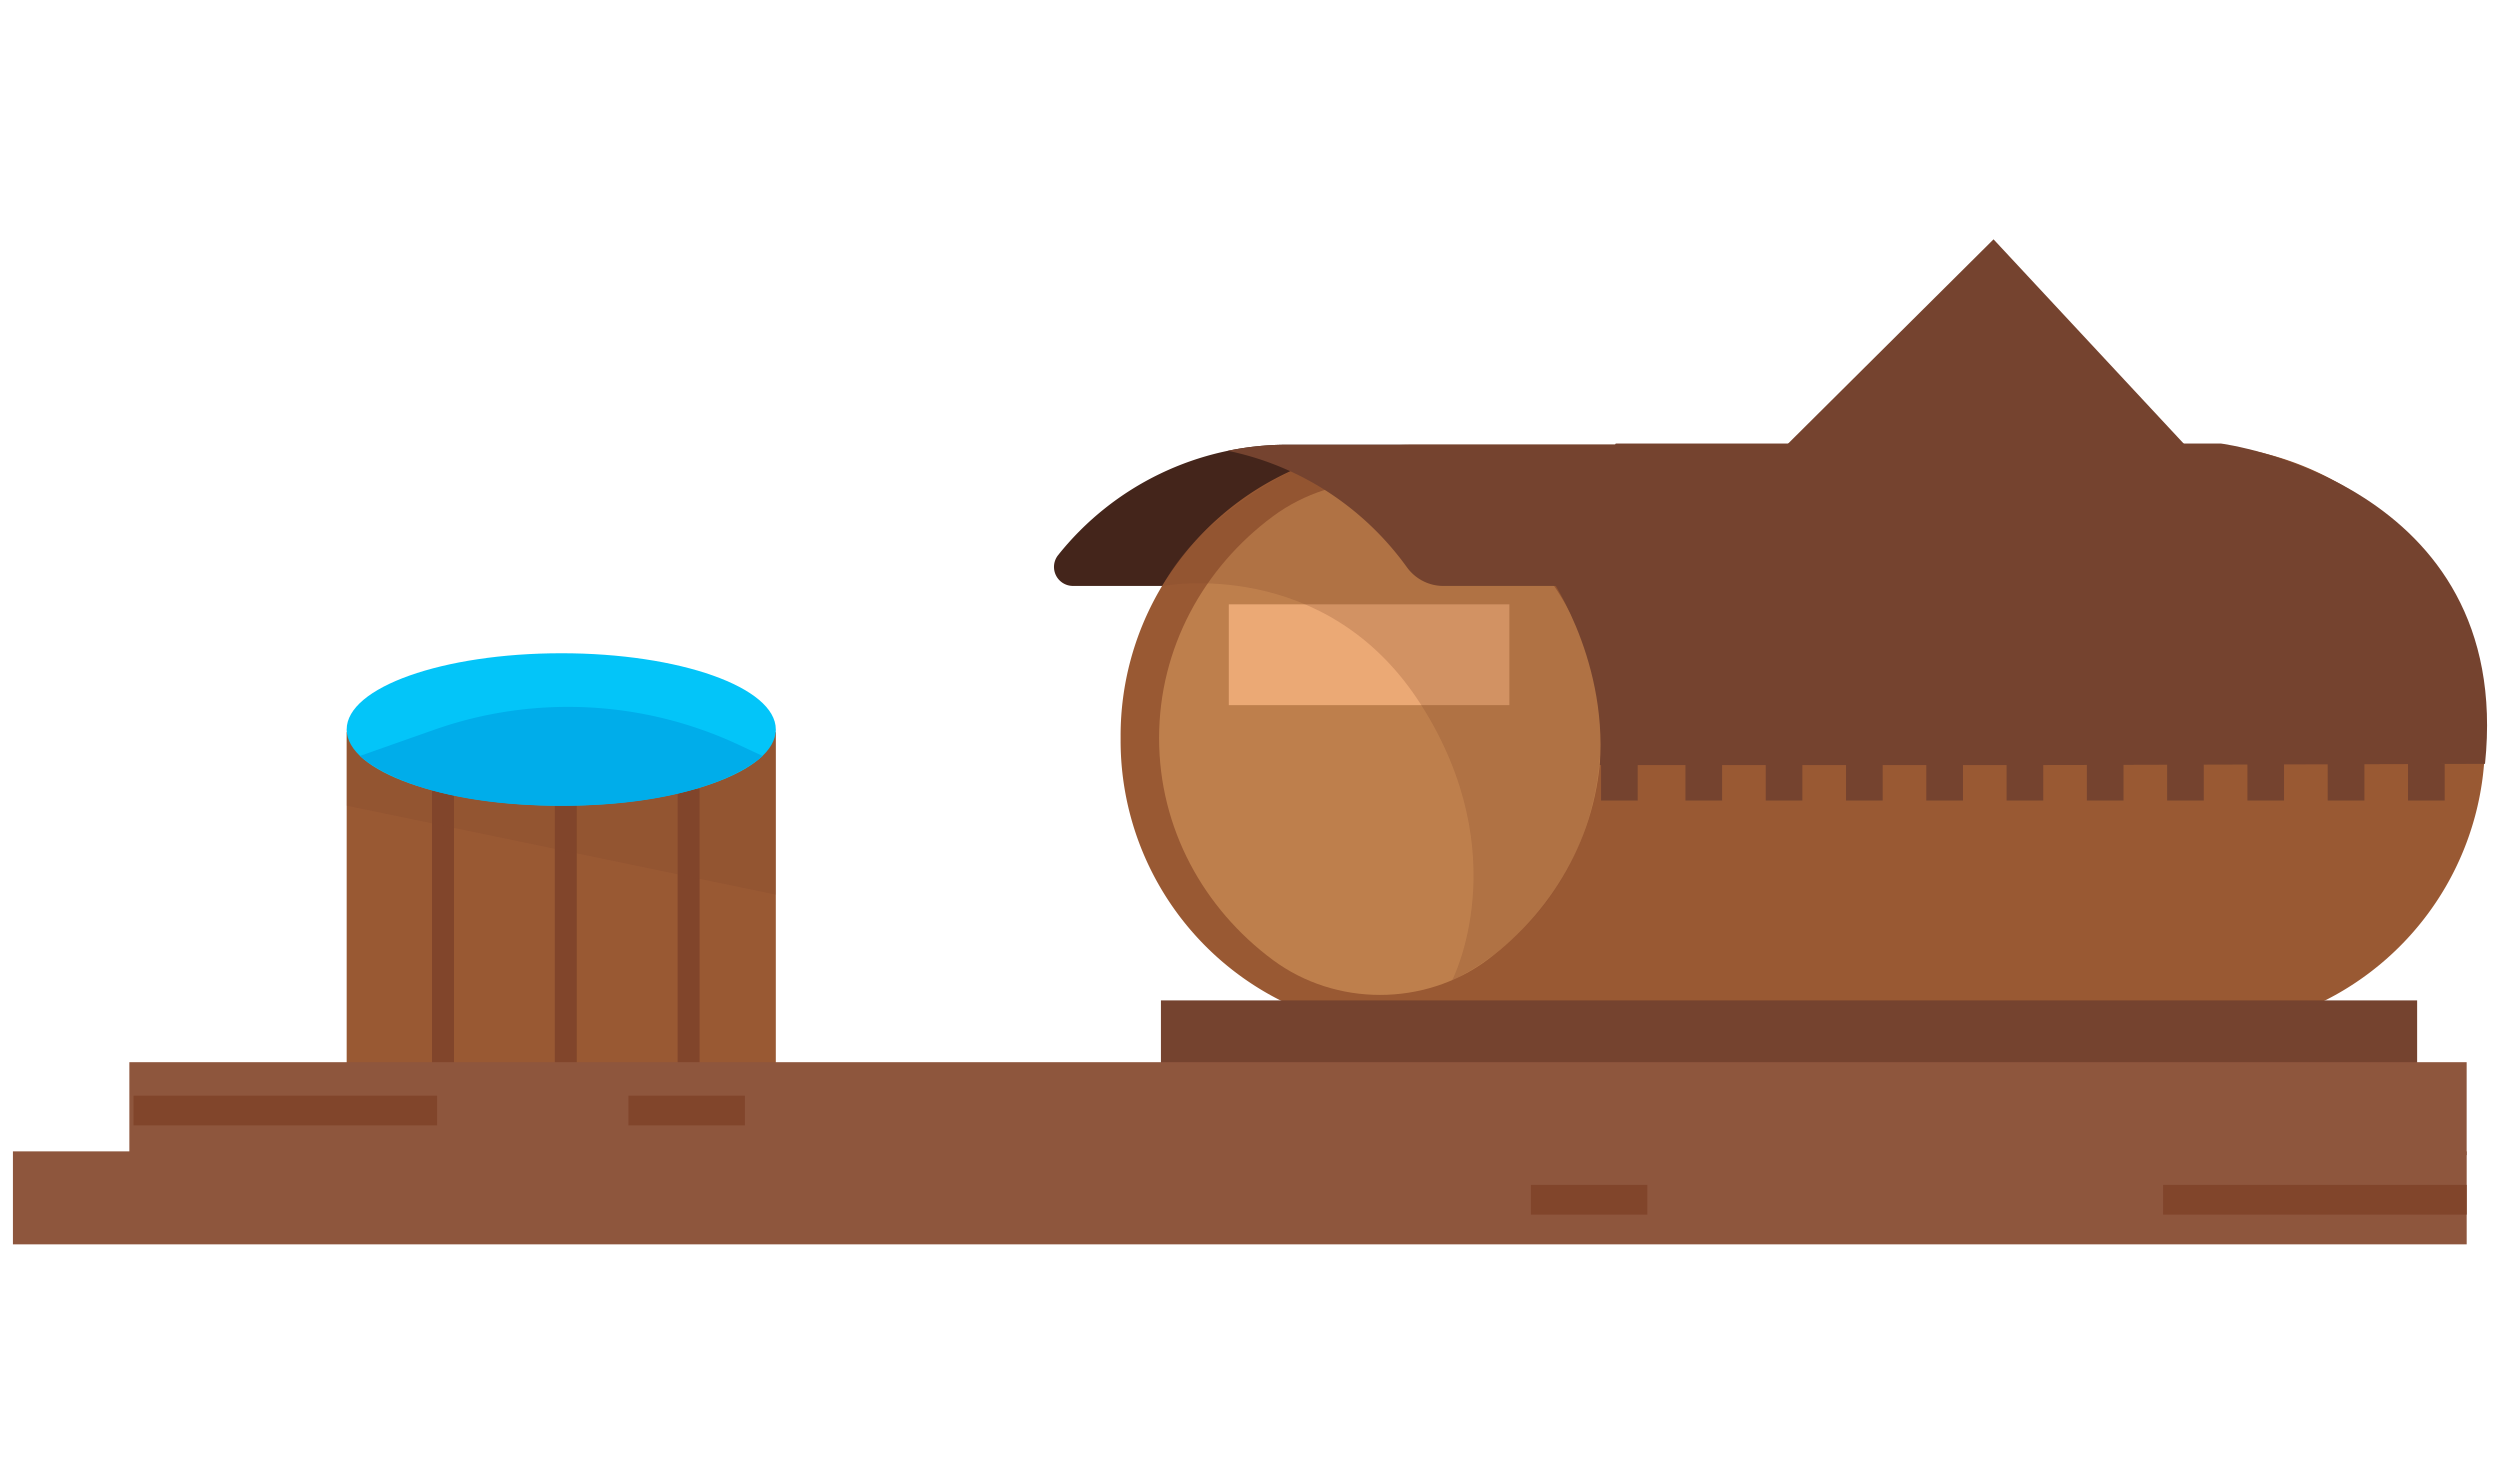 <svg xmlns="http://www.w3.org/2000/svg" xmlns:xlink="http://www.w3.org/1999/xlink" xml:space="preserve" width="67.7" height="40"><defs><path id="a" d="M0-6h67.7v40H0z"/></defs><clipPath id="b"><use xlink:href="#a" overflow="visible"/></clipPath><g clip-path="url(#b)"><defs><path id="c" d="M0-6h67.7v40H0z"/></defs><clipPath id="d"><use xlink:href="#c" overflow="visible"/></clipPath><path fill="#44251B" d="M50.847 15.867a7.944 7.944 0 0 0-6.794-3.824h-9.188a7.932 7.932 0 0 0-6.212 2.991.514.514 0 0 0 .402.833h21.792z" clip-path="url(#d)"/><path fill="#995933" d="M48.224 26.743h2.583v1.59h-2.583z" clip-path="url(#d)"/><path fill="#995933" d="M59.415 27.936h-21.19a7.878 7.878 0 0 1-7.879-7.879v-.134a7.878 7.878 0 0 1 7.879-7.879h21.19a7.879 7.879 0 0 1 7.879 7.879v.134a7.879 7.879 0 0 1-7.879 7.879" clip-path="url(#d)"/><path fill="#BE7F4C" d="M40.272 13.981c-1.7-1.259-4.1-1.259-5.8 0-1.876 1.389-3.084 3.564-3.084 6.008s1.208 4.619 3.084 6.009c1.7 1.259 4.1 1.259 5.8 0 1.876-1.39 3.084-3.564 3.084-6.009s-1.208-4.619-3.084-6.008" clip-path="url(#d)"/><path fill="#EBA975" d="M33.276 16.365h7.598v2.73h-7.598z" clip-path="url(#d)"/><g clip-path="url(#d)" opacity=".24"><defs><path id="e" d="M31.497 12.23h11.86v14.311h-11.86z"/></defs><clipPath id="f"><use xlink:href="#e" overflow="visible"/></clipPath><path fill="#81452B" d="M31.497 15.867s4.411-.844 6.993 3.229c2.583 4.071.837 7.444.837 7.444s4.03-1.685 4.03-6.787c0-5.633-4.52-7.313-6.282-7.512-1.763-.198-4.923 2.087-5.578 3.626" clip-path="url(#f)"/></g><path fill="#75432F" d="M44.053 12.043h-9.188c-.553 0-1.092.057-1.613.165 1.985.41 3.7 1.56 4.844 3.149.229.319.595.51.987.51h11.765a7.949 7.949 0 0 0-6.795-3.824M31.438 27.091h34.018v1.738H31.438z" clip-path="url(#d)"/><path fill="#75432F" d="M43.754 12.011h16.389s7.945 1.026 7.151 8.674l-12.167.033H43.324c.215-2.996-1.457-5.264-1.457-5.264" clip-path="url(#d)"/><path fill="#75432F" d="m48.224 12.209 5.761-5.728 5.363 5.761M43.357 20.685h.992v.993h-.992zM45.642 20.685h.993v.993h-.993zM47.816 20.685h.992v.993h-.992zM54.338 20.685h.993v.993h-.993zM56.512 20.685h.993v.993h-.993zM49.99 20.685h.993v.993h-.993zM52.164 20.685h.993v.993h-.993zM58.686 20.685h.993v.993h-.993zM60.86 20.685h.992v.993h-.992zM63.034 20.685h.994v.993h-.994zM65.209 20.685h.993v.993h-.993z" clip-path="url(#d)"/><path fill="#995933" d="M9.388 19.83h11.621v10.092H9.388z" clip-path="url(#d)"/><path fill="#81452B" d="M11.699 21.369h.595v8.553h-.595zM15.024 21.369h.595v8.553h-.595zM18.35 21.369h.595v8.553h-.595z" clip-path="url(#d)"/><g clip-path="url(#d)" opacity=".24"><defs><path id="g" d="M9.389 19.754H21.01v4.473H9.389z"/></defs><clipPath id="h"><use xlink:href="#g" overflow="visible"/></clipPath><path fill="#81452B" d="M9.389 19.754v2.064l11.621 2.409v-4.473z" clip-path="url(#h)"/></g><path fill="#03C5F9" d="M21.009 19.754c0 1.14-2.601 2.064-5.81 2.064-3.21 0-5.811-.925-5.811-2.064 0-1.141 2.601-2.064 5.811-2.064 3.209-.001 5.81.923 5.81 2.064" clip-path="url(#d)"/><path fill="#00ADEA" d="m9.748 20.47 2.01-.708a10.913 10.913 0 0 1 8.231.4l.662.309S19.328 21.82 15.2 21.82c-4.13-.002-5.452-1.35-5.452-1.35" clip-path="url(#d)"/><path fill="#8E563D" d="M3.503 28.764h63.294v2.517H3.503z" clip-path="url(#d)"/><path fill="#8E563D" d="M.35 31.179h66.448v2.518H.35z" clip-path="url(#d)"/><path fill="#81452B" d="M58.576 32.086h8.222v.805h-8.222zM3.616 29.67h8.221v.806H3.616zM17.018 29.67h3.154v.806h-3.154zM41.457 32.086h3.153v.805h-3.153z" clip-path="url(#d)"/></g></svg>